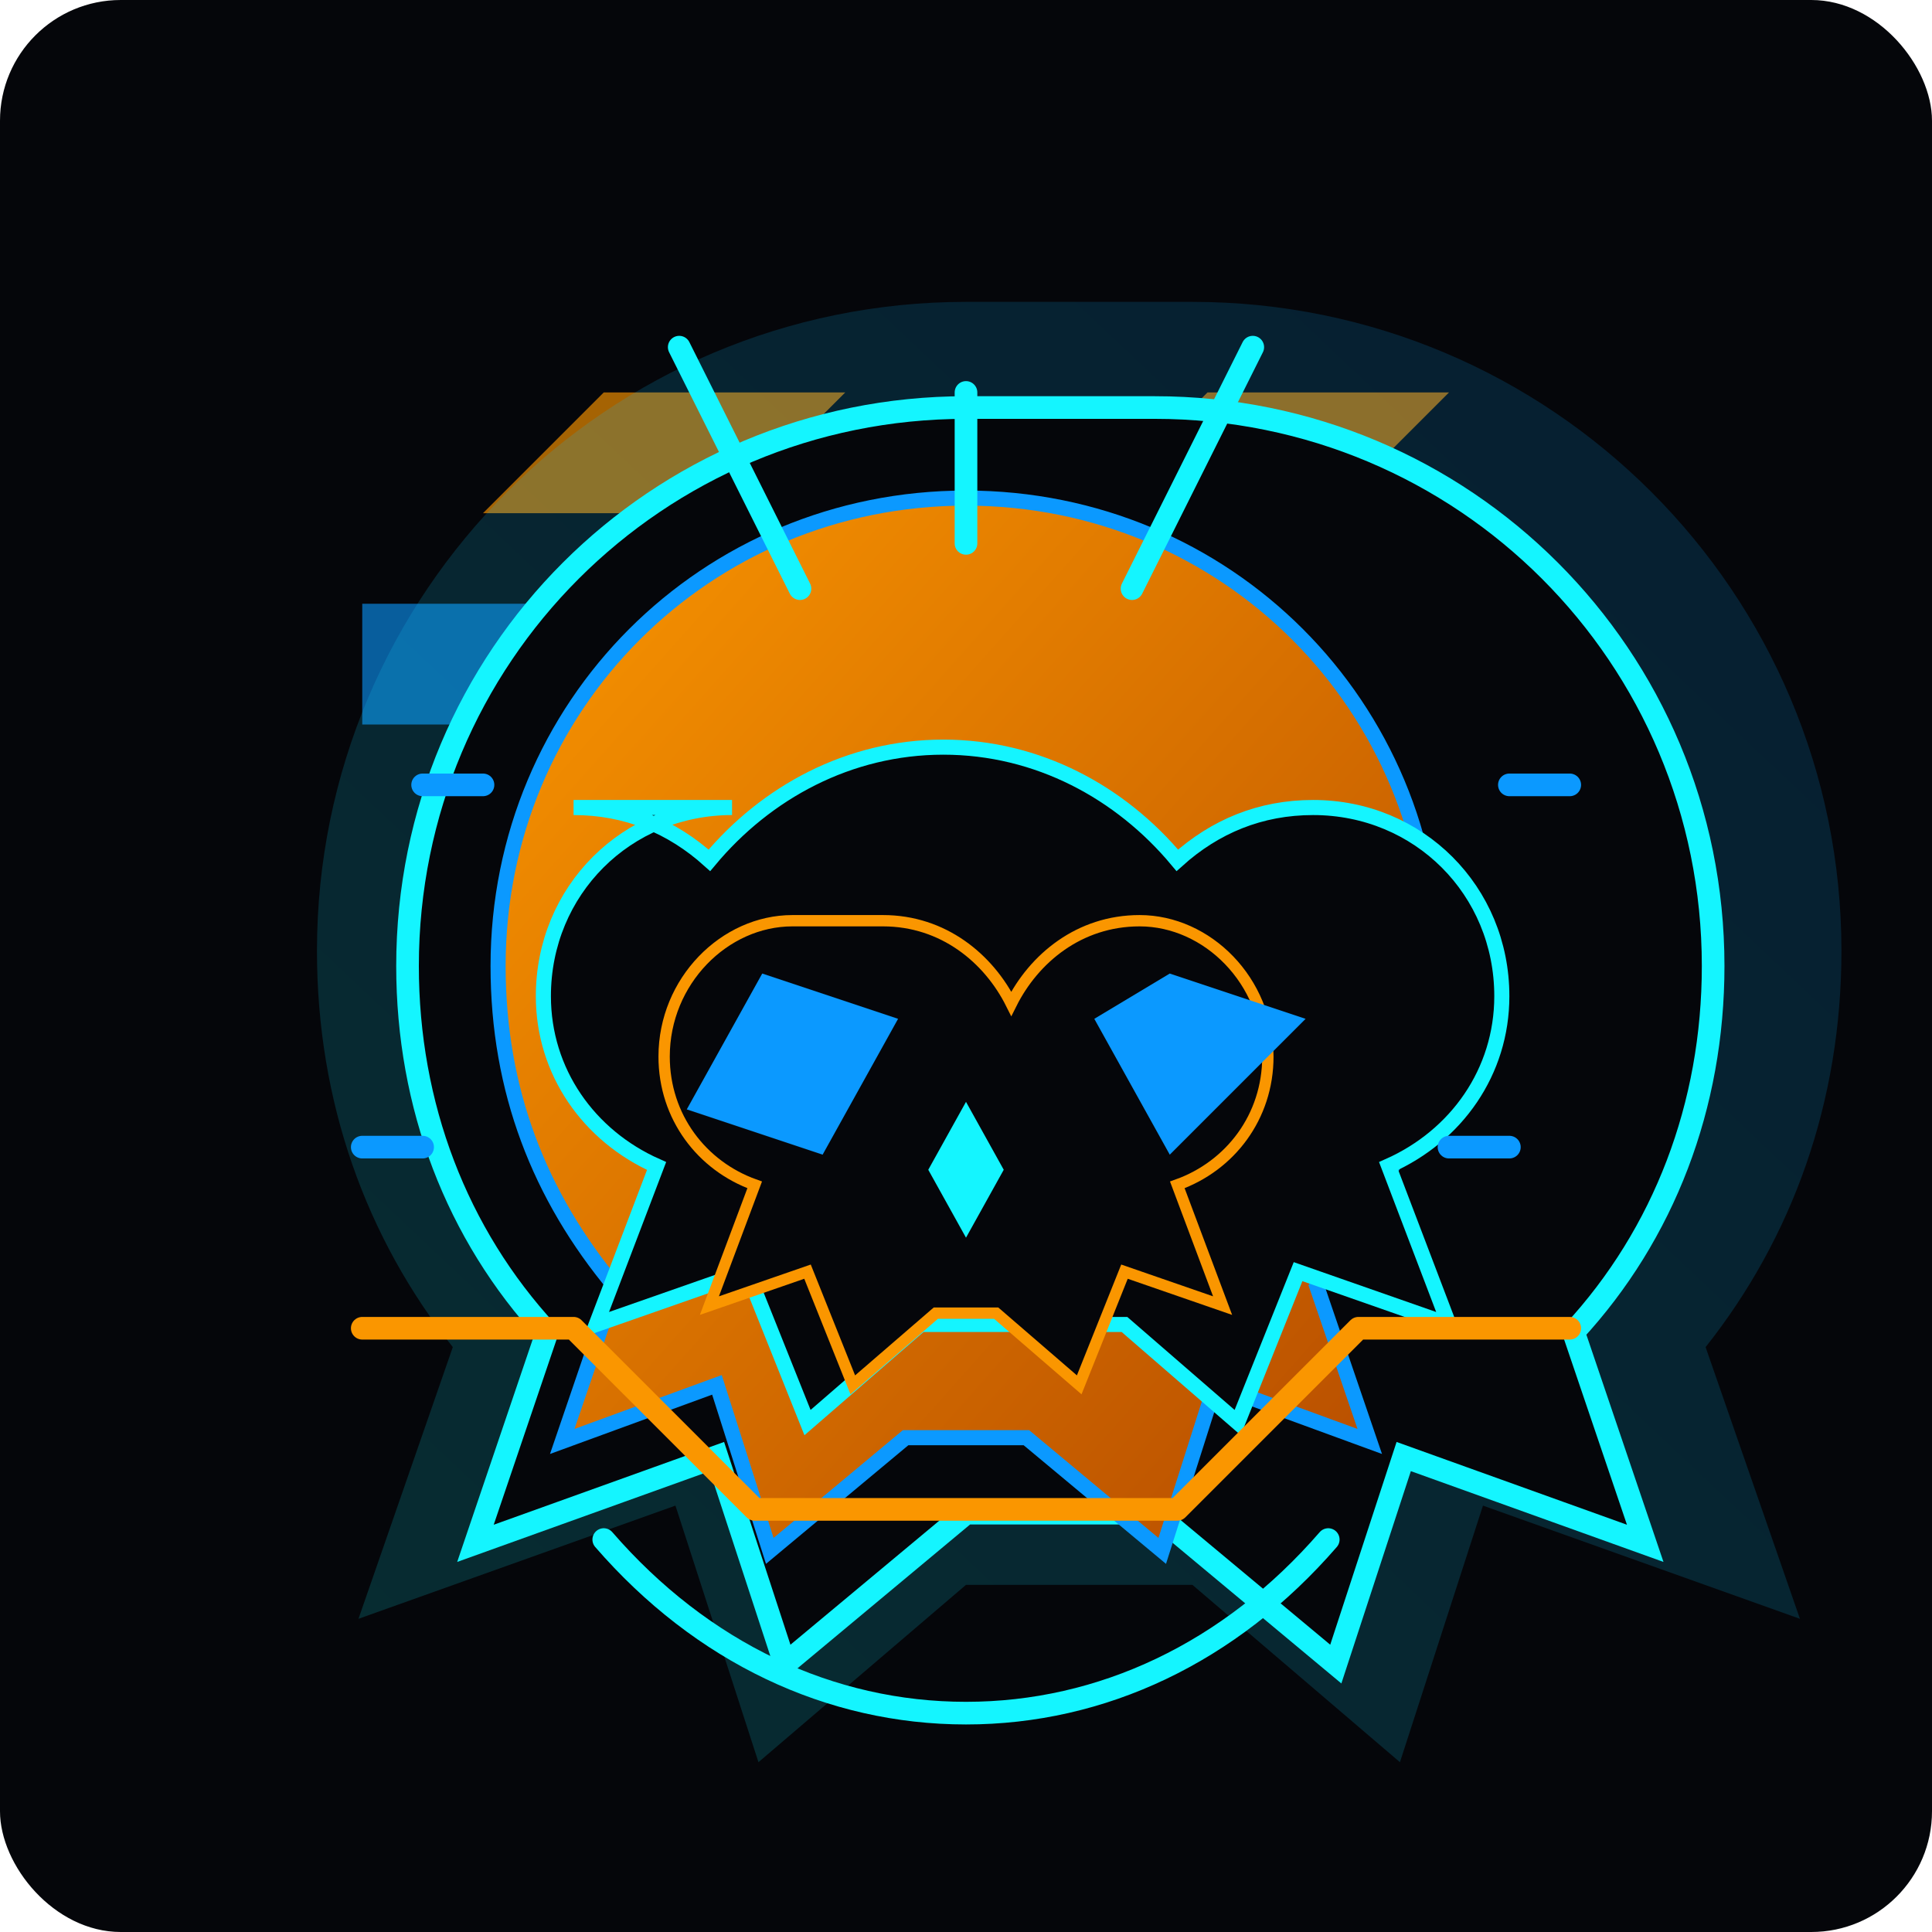 <svg xmlns="http://www.w3.org/2000/svg" viewBox="0 0 512 512">
  <defs>
    <linearGradient id="gn-orange" x1="0%" y1="0%" x2="100%" y2="100%">
      <stop offset="0%" stop-color="#FA9600" />
      <stop offset="100%" stop-color="#B44A00" />
    </linearGradient>
    <linearGradient id="gn-cyan" x1="0%" y1="100%" x2="100%" y2="0%">
      <stop offset="0%" stop-color="#14F5FF" stop-opacity="0.9" />
      <stop offset="100%" stop-color="#0B99FF" stop-opacity="0.9" />
    </linearGradient>
    <filter id="gn-glow" x="-20%" y="-20%" width="140%" height="140%" color-interpolation-filters="sRGB">
      <feGaussianBlur stdDeviation="8" result="blur" />
      <feMerge>
        <feMergeNode in="blur" />
        <feMergeNode in="SourceGraphic" />
      </feMerge>
    </filter>
  </defs>
  <rect width="512" height="512" rx="32" fill="#05060A" />
  <g filter="url(#gn-glow)">
    <path d="M96 160v32h48v-32zm272 0v32h48v-32z" fill="#0B99FF" opacity="0.6" />
    <path d="M128 136l32-32h64l-32 32zm160 0l32-32h64l-32 32z" fill="#FA9600" opacity="0.65" />
    <path d="M256 80c-95 0-172 77-172 172 0 40 13 76 36 105l-25 72 84-30 22 68 55-47h60l55 47 22-68 84 30-25-72c23-29 36-65 36-105 0-95-77-172-172-172z" fill="url(#gn-cyan)" opacity="0.18" />
    <path d="M256 108c-82 0-148 66-148 148 0 37 13 71 37 97l-19 56 64-23 18 55 48-40h50l48 40 18-55 64 23-19-56c24-26 37-60 37-97 0-82-66-148-148-148z" fill="#05060A" stroke="#14F5FF" stroke-width="6" />
    <path d="M256 132c-69 0-124 55-124 124 0 33 11 61 31 85l-14 41 41-15 14 44 36-30h32l36 30 14-44 41 15-14-41c20-24 31-52 31-85 0-69-55-124-124-124z" fill="url(#gn-orange)" stroke="#0B99FF" stroke-width="4" />
    <path d="M194 214c-28 0-50 22-50 50 0 20 12 37 30 45l-16 42 40-14 16 40 30-26h54l30 26 16-40 40 14-16-42c18-8 30-25 30-45 0-28-22-50-50-50-14 0-26 5-36 14-15-18-37-30-62-30s-47 12-62 30c-10-9-22-14-36-14z" fill="#05060A" />
    <path d="M194 214c-28 0-50 22-50 50 0 20 12 37 30 45l-16 42 40-14 16 40 30-26h54l30 26 16-40 40 14-16-42c18-8 30-25 30-45 0-28-22-50-50-50-14 0-26 5-36 14-15-18-37-30-62-30s-47 12-62 30c-10-9-22-14-36-14z" stroke="#14F5FF" stroke-width="4" fill="none" />
    <path d="M210 244c-18 0-34 16-34 36 0 16 10 29 24 34l-12 32 26-9 12 30 22-19h16l22 19 12-30 26 9-12-32c14-5 24-18 24-34 0-20-16-36-34-36-16 0-28 10-34 22-6-12-18-22-34-22z" fill="#05060A" />
    <path d="M210 244c-18 0-34 16-34 36 0 16 10 29 24 34l-12 32 26-9 12 30 22-19h16l22 19 12-30 26 9-12-32c14-5 24-18 24-34 0-20-16-36-34-36-16 0-28 10-34 22-6-12-18-22-34-22z" stroke="#FA9600" stroke-width="3" fill="none" />
    <path d="M202 258l36 12-20 36-36-12zm108 0l36 12-36 36-20-36z" fill="#0B99FF" />
    <path d="M246 310l10 18 10-18-10-18z" fill="#14F5FF" />
    <path d="M256 144v-40m-44 52-32-64m120 64 32-64" stroke="#14F5FF" stroke-width="6" stroke-linecap="round" />
    <path d="M128 208h-32m320 0h-32m-272 96h-32m320 0h-32" stroke="#0B99FF" stroke-width="6" stroke-linecap="round" stroke-dasharray="16 18" />
    <path d="M96 352h56l48 48h112l48-48h56" stroke="#FA9600" stroke-width="6" stroke-linecap="round" stroke-linejoin="round" fill="none" />
    <path d="M160 408c26 30 60 46 96 46s70-16 96-46" stroke="#14F5FF" stroke-width="6" stroke-linecap="round" fill="none" />
  </g>
</svg>
